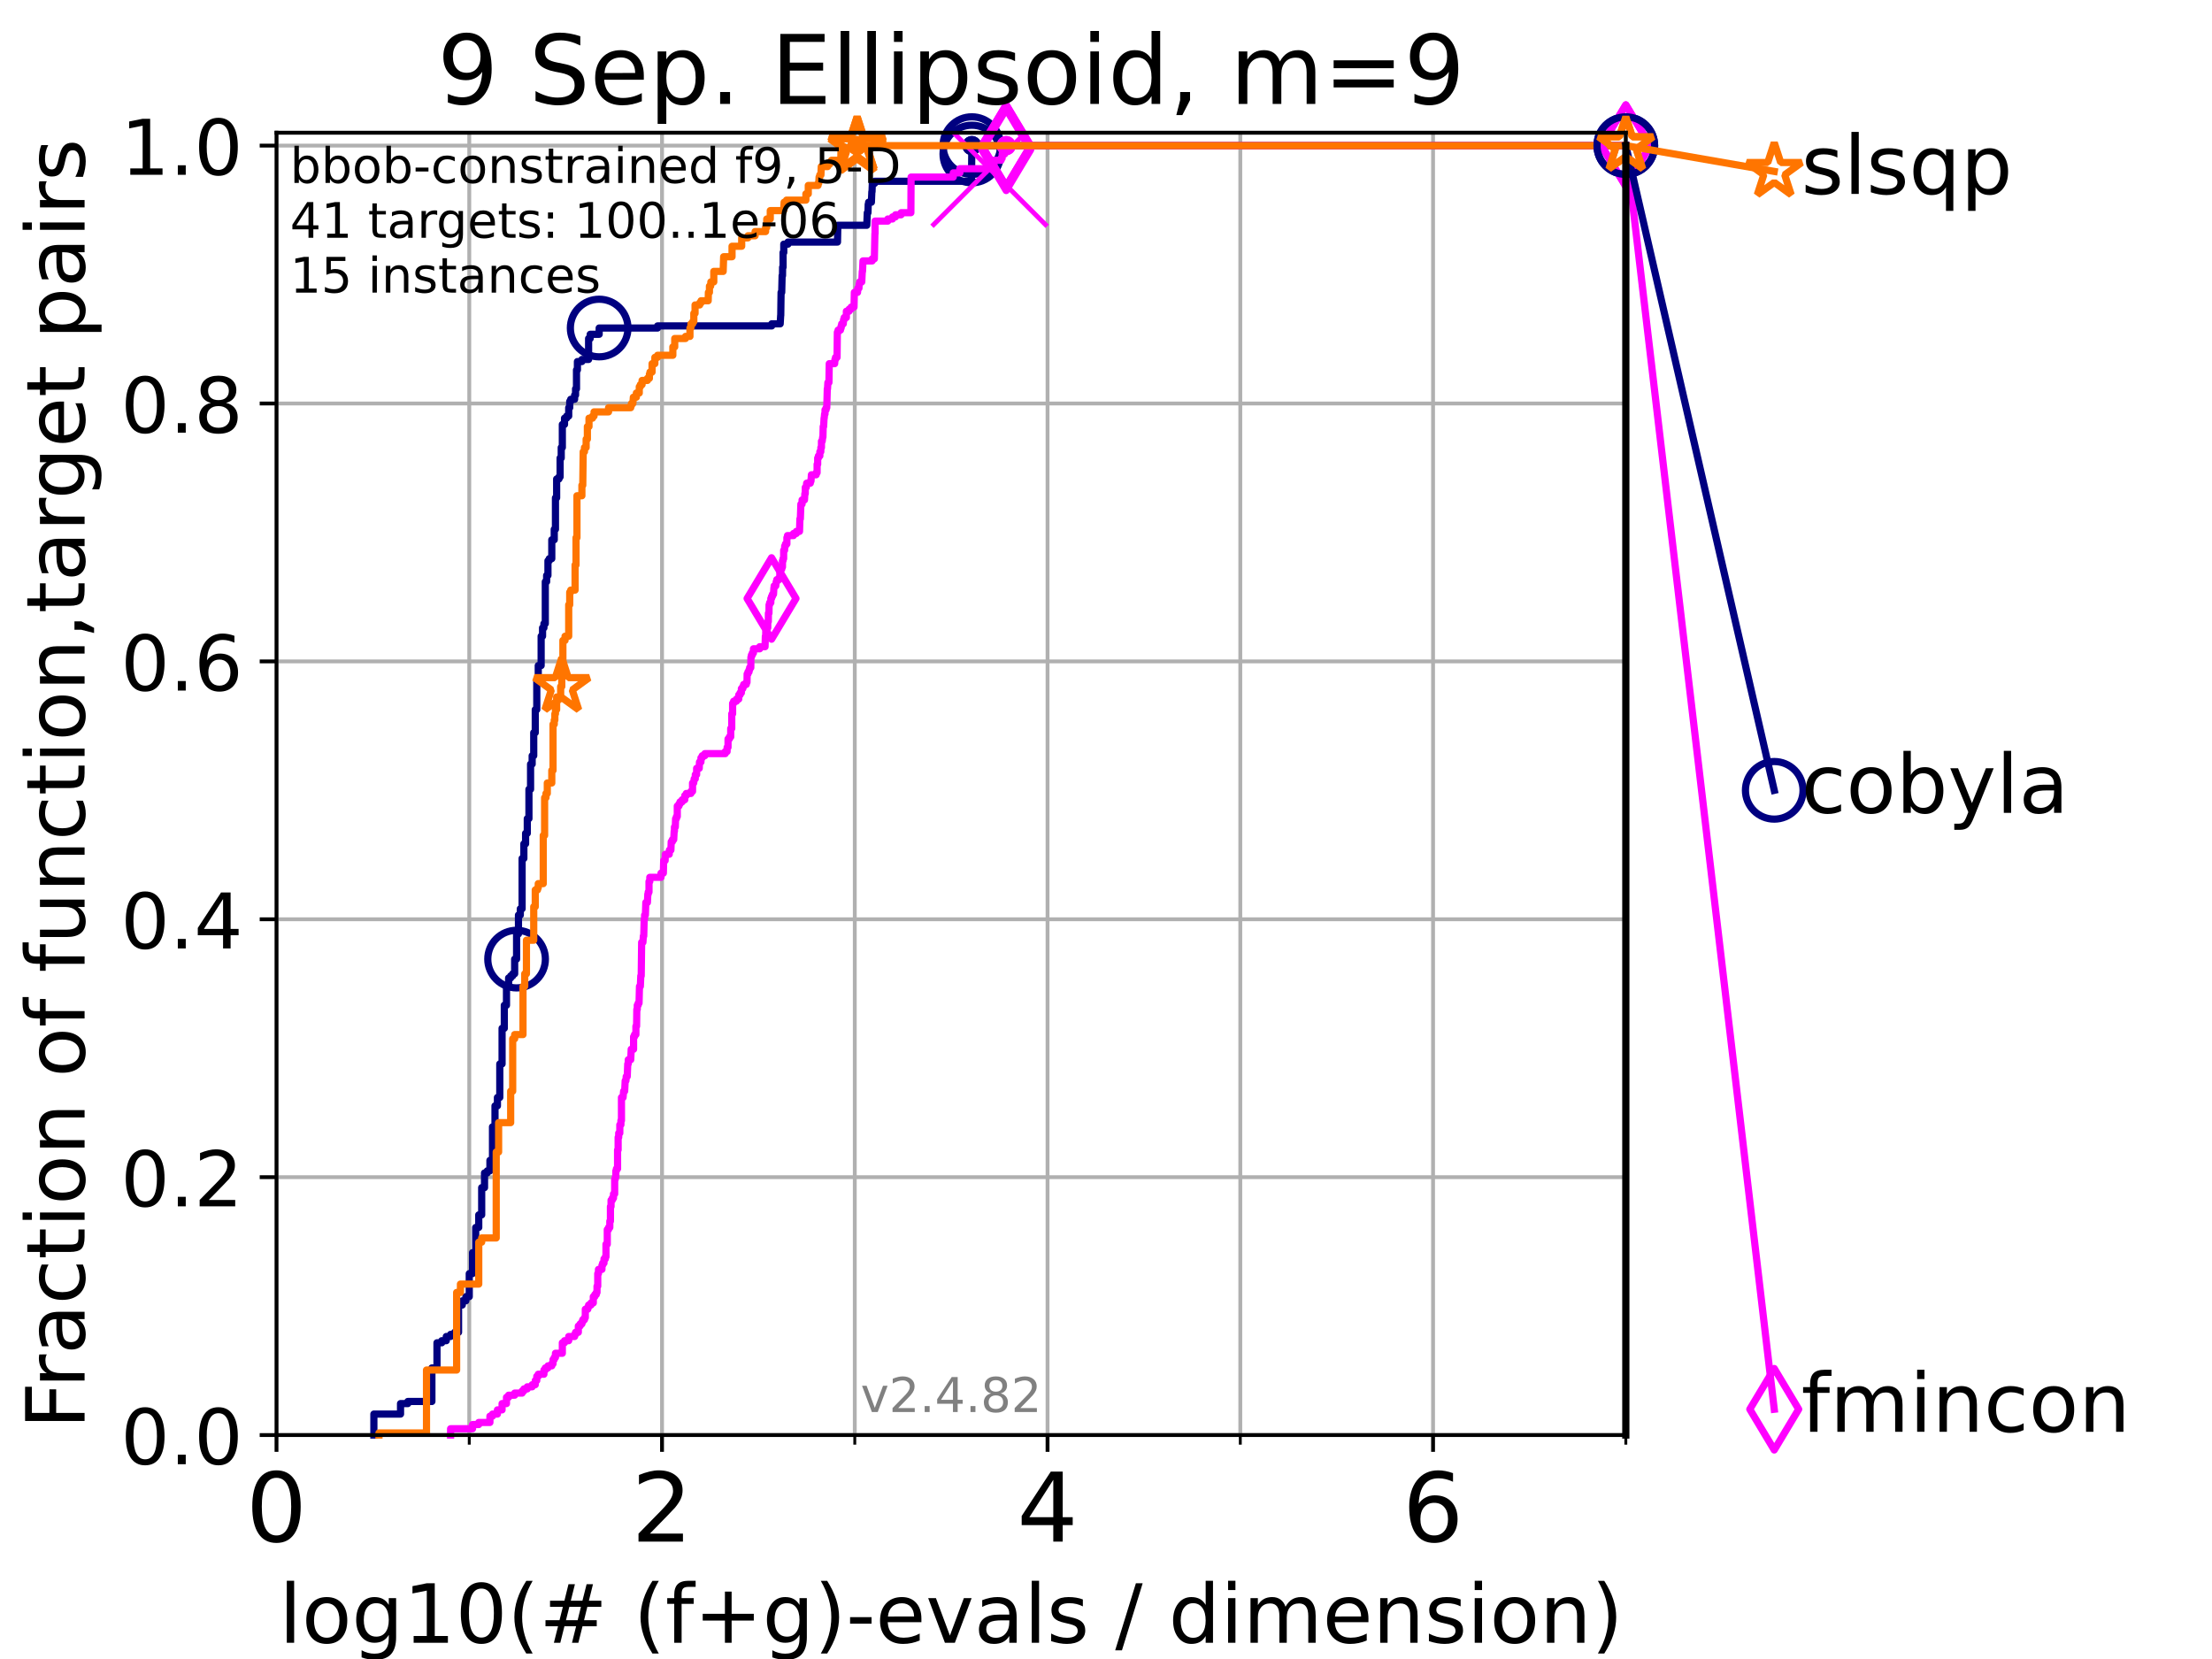 <?xml version="1.0" encoding="utf-8" standalone="no"?>
<!DOCTYPE svg PUBLIC "-//W3C//DTD SVG 1.1//EN"
  "http://www.w3.org/Graphics/SVG/1.1/DTD/svg11.dtd">
<!-- Created with matplotlib (https://matplotlib.org/) -->
<svg height="345.6pt" version="1.1" viewBox="0 0 460.8 345.6" width="460.8pt" xmlns="http://www.w3.org/2000/svg" xmlns:xlink="http://www.w3.org/1999/xlink">
 <defs>
  <style type="text/css">*{stroke-linecap:butt;stroke-linejoin:round;}</style>
 </defs>
 <g id="figure_1">
  <g id="patch_1">
   <path d="M 0 345.6 
L 460.8 345.6 
L 460.8 0 
L 0 0 
z
" style="fill:#ffffff;"/>
  </g>
  <g id="axes_1">
   <g id="patch_2">
    <path d="M 57.6 298.944 
L 338.688 298.944 
L 338.688 27.648 
L 57.6 27.648 
z
" style="fill:#ffffff;"/>
   </g>
   <g id="matplotlib.axis_1">
    <g id="xtick_1">
     <g id="line2d_1">
      <path clip-path="url(#p4e7f4f0ff0)" d="M 57.6 298.944 
L 57.6 27.648 
" style="fill:none;stroke:#b0b0b0;stroke-linecap:square;stroke-width:0.8;"/>
     </g>
     <g id="line2d_2">
      <defs>
       <path d="M 0 0 
L 0 3.5 
" id="m4af19aa76d" style="stroke:#000000;stroke-width:0.8;"/>
      </defs>
      <g>
       <use style="stroke:#000000;stroke-width:0.8;" x="57.6" xlink:href="#m4af19aa76d" y="298.944"/>
      </g>
     </g>
     <g id="text_1">
      <!-- 0 -->
      <g transform="translate(51.237 321.141)scale(0.2 -0.2)">
       <defs>
        <path d="M 31.781 66.406 
Q 24.172 66.406 20.328 58.906 
Q 16.5 51.422 16.5 36.375 
Q 16.5 21.391 20.328 13.891 
Q 24.172 6.391 31.781 6.391 
Q 39.453 6.391 43.281 13.891 
Q 47.125 21.391 47.125 36.375 
Q 47.125 51.422 43.281 58.906 
Q 39.453 66.406 31.781 66.406 
z
M 31.781 74.219 
Q 44.047 74.219 50.516 64.516 
Q 56.984 54.828 56.984 36.375 
Q 56.984 17.969 50.516 8.266 
Q 44.047 -1.422 31.781 -1.422 
Q 19.531 -1.422 13.062 8.266 
Q 6.594 17.969 6.594 36.375 
Q 6.594 54.828 13.062 64.516 
Q 19.531 74.219 31.781 74.219 
z
" id="DejaVuSans-48"/>
       </defs>
       <use xlink:href="#DejaVuSans-48"/>
      </g>
     </g>
    </g>
    <g id="xtick_2">
     <g id="line2d_3">
      <path clip-path="url(#p4e7f4f0ff0)" d="M 137.911 298.944 
L 137.911 27.648 
" style="fill:none;stroke:#b0b0b0;stroke-linecap:square;stroke-width:0.8;"/>
     </g>
     <g id="line2d_4">
      <g>
       <use style="stroke:#000000;stroke-width:0.8;" x="137.911" xlink:href="#m4af19aa76d" y="298.944"/>
      </g>
     </g>
     <g id="text_2">
      <!-- 2 -->
      <g transform="translate(131.548 321.141)scale(0.2 -0.2)">
       <defs>
        <path d="M 19.188 8.297 
L 53.609 8.297 
L 53.609 0 
L 7.328 0 
L 7.328 8.297 
Q 12.938 14.109 22.625 23.891 
Q 32.328 33.688 34.812 36.531 
Q 39.547 41.844 41.422 45.531 
Q 43.312 49.219 43.312 52.781 
Q 43.312 58.594 39.234 62.25 
Q 35.156 65.922 28.609 65.922 
Q 23.969 65.922 18.812 64.312 
Q 13.672 62.703 7.812 59.422 
L 7.812 69.391 
Q 13.766 71.781 18.938 73 
Q 24.125 74.219 28.422 74.219 
Q 39.75 74.219 46.484 68.547 
Q 53.219 62.891 53.219 53.422 
Q 53.219 48.922 51.531 44.891 
Q 49.859 40.875 45.406 35.406 
Q 44.188 33.984 37.641 27.219 
Q 31.109 20.453 19.188 8.297 
z
" id="DejaVuSans-50"/>
       </defs>
       <use xlink:href="#DejaVuSans-50"/>
      </g>
     </g>
    </g>
    <g id="xtick_3">
     <g id="line2d_5">
      <path clip-path="url(#p4e7f4f0ff0)" d="M 218.222 298.944 
L 218.222 27.648 
" style="fill:none;stroke:#b0b0b0;stroke-linecap:square;stroke-width:0.8;"/>
     </g>
     <g id="line2d_6">
      <g>
       <use style="stroke:#000000;stroke-width:0.8;" x="218.222" xlink:href="#m4af19aa76d" y="298.944"/>
      </g>
     </g>
     <g id="text_3">
      <!-- 4 -->
      <g transform="translate(211.859 321.141)scale(0.2 -0.2)">
       <defs>
        <path d="M 37.797 64.312 
L 12.891 25.391 
L 37.797 25.391 
z
M 35.203 72.906 
L 47.609 72.906 
L 47.609 25.391 
L 58.016 25.391 
L 58.016 17.188 
L 47.609 17.188 
L 47.609 0 
L 37.797 0 
L 37.797 17.188 
L 4.891 17.188 
L 4.891 26.703 
z
" id="DejaVuSans-52"/>
       </defs>
       <use xlink:href="#DejaVuSans-52"/>
      </g>
     </g>
    </g>
    <g id="xtick_4">
     <g id="line2d_7">
      <path clip-path="url(#p4e7f4f0ff0)" d="M 298.533 298.944 
L 298.533 27.648 
" style="fill:none;stroke:#b0b0b0;stroke-linecap:square;stroke-width:0.8;"/>
     </g>
     <g id="line2d_8">
      <g>
       <use style="stroke:#000000;stroke-width:0.8;" x="298.533" xlink:href="#m4af19aa76d" y="298.944"/>
      </g>
     </g>
     <g id="text_4">
      <!-- 6 -->
      <g transform="translate(292.17 321.141)scale(0.2 -0.2)">
       <defs>
        <path d="M 33.016 40.375 
Q 26.375 40.375 22.484 35.828 
Q 18.609 31.297 18.609 23.391 
Q 18.609 15.531 22.484 10.953 
Q 26.375 6.391 33.016 6.391 
Q 39.656 6.391 43.531 10.953 
Q 47.406 15.531 47.406 23.391 
Q 47.406 31.297 43.531 35.828 
Q 39.656 40.375 33.016 40.375 
z
M 52.594 71.297 
L 52.594 62.312 
Q 48.875 64.062 45.094 64.984 
Q 41.312 65.922 37.594 65.922 
Q 27.828 65.922 22.672 59.328 
Q 17.531 52.734 16.797 39.406 
Q 19.672 43.656 24.016 45.922 
Q 28.375 48.188 33.594 48.188 
Q 44.578 48.188 50.953 41.516 
Q 57.328 34.859 57.328 23.391 
Q 57.328 12.156 50.688 5.359 
Q 44.047 -1.422 33.016 -1.422 
Q 20.359 -1.422 13.672 8.266 
Q 6.984 17.969 6.984 36.375 
Q 6.984 53.656 15.188 63.938 
Q 23.391 74.219 37.203 74.219 
Q 40.922 74.219 44.703 73.484 
Q 48.484 72.75 52.594 71.297 
z
" id="DejaVuSans-54"/>
       </defs>
       <use xlink:href="#DejaVuSans-54"/>
      </g>
     </g>
    </g>
    <g id="xtick_5">
     <g id="line2d_9">
      <path clip-path="url(#p4e7f4f0ff0)" d="M 97.755 298.944 
L 97.755 27.648 
" style="fill:none;stroke:#b0b0b0;stroke-linecap:square;stroke-width:0.8;"/>
     </g>
     <g id="line2d_10">
      <defs>
       <path d="M 0 0 
L 0 2 
" id="ma07c4c234c" style="stroke:#000000;stroke-width:0.6;"/>
      </defs>
      <g>
       <use style="stroke:#000000;stroke-width:0.6;" x="97.755" xlink:href="#ma07c4c234c" y="298.944"/>
      </g>
     </g>
    </g>
    <g id="xtick_6">
     <g id="line2d_11">
      <path clip-path="url(#p4e7f4f0ff0)" d="M 178.066 298.944 
L 178.066 27.648 
" style="fill:none;stroke:#b0b0b0;stroke-linecap:square;stroke-width:0.8;"/>
     </g>
     <g id="line2d_12">
      <g>
       <use style="stroke:#000000;stroke-width:0.6;" x="178.066" xlink:href="#ma07c4c234c" y="298.944"/>
      </g>
     </g>
    </g>
    <g id="xtick_7">
     <g id="line2d_13">
      <path clip-path="url(#p4e7f4f0ff0)" d="M 258.377 298.944 
L 258.377 27.648 
" style="fill:none;stroke:#b0b0b0;stroke-linecap:square;stroke-width:0.8;"/>
     </g>
     <g id="line2d_14">
      <g>
       <use style="stroke:#000000;stroke-width:0.6;" x="258.377" xlink:href="#ma07c4c234c" y="298.944"/>
      </g>
     </g>
    </g>
    <g id="xtick_8">
     <g id="line2d_15">
      <path clip-path="url(#p4e7f4f0ff0)" d="M 338.688 298.944 
L 338.688 27.648 
" style="fill:none;stroke:#b0b0b0;stroke-linecap:square;stroke-width:0.8;"/>
     </g>
     <g id="line2d_16">
      <g>
       <use style="stroke:#000000;stroke-width:0.6;" x="338.688" xlink:href="#ma07c4c234c" y="298.944"/>
      </g>
     </g>
    </g>
    <g id="text_5">
     <!-- log10(# (f+g)-evals / dimension) -->
     <g transform="translate(58.145 342.218)scale(0.17 -0.17)">
      <defs>
       <path d="M 9.422 75.984 
L 18.406 75.984 
L 18.406 0 
L 9.422 0 
z
" id="DejaVuSans-108"/>
       <path d="M 30.609 48.391 
Q 23.391 48.391 19.188 42.75 
Q 14.984 37.109 14.984 27.297 
Q 14.984 17.484 19.156 11.844 
Q 23.344 6.203 30.609 6.203 
Q 37.797 6.203 41.984 11.859 
Q 46.188 17.531 46.188 27.297 
Q 46.188 37.016 41.984 42.703 
Q 37.797 48.391 30.609 48.391 
z
M 30.609 56 
Q 42.328 56 49.016 48.375 
Q 55.719 40.766 55.719 27.297 
Q 55.719 13.875 49.016 6.219 
Q 42.328 -1.422 30.609 -1.422 
Q 18.844 -1.422 12.172 6.219 
Q 5.516 13.875 5.516 27.297 
Q 5.516 40.766 12.172 48.375 
Q 18.844 56 30.609 56 
z
" id="DejaVuSans-111"/>
       <path d="M 45.406 27.984 
Q 45.406 37.75 41.375 43.109 
Q 37.359 48.484 30.078 48.484 
Q 22.859 48.484 18.828 43.109 
Q 14.797 37.75 14.797 27.984 
Q 14.797 18.266 18.828 12.891 
Q 22.859 7.516 30.078 7.516 
Q 37.359 7.516 41.375 12.891 
Q 45.406 18.266 45.406 27.984 
z
M 54.391 6.781 
Q 54.391 -7.172 48.188 -13.984 
Q 42 -20.797 29.203 -20.797 
Q 24.469 -20.797 20.266 -20.094 
Q 16.062 -19.391 12.109 -17.922 
L 12.109 -9.188 
Q 16.062 -11.328 19.922 -12.344 
Q 23.781 -13.375 27.781 -13.375 
Q 36.625 -13.375 41.016 -8.766 
Q 45.406 -4.156 45.406 5.172 
L 45.406 9.625 
Q 42.625 4.781 38.281 2.391 
Q 33.938 0 27.875 0 
Q 17.828 0 11.672 7.656 
Q 5.516 15.328 5.516 27.984 
Q 5.516 40.672 11.672 48.328 
Q 17.828 56 27.875 56 
Q 33.938 56 38.281 53.609 
Q 42.625 51.219 45.406 46.391 
L 45.406 54.688 
L 54.391 54.688 
z
" id="DejaVuSans-103"/>
       <path d="M 12.406 8.297 
L 28.516 8.297 
L 28.516 63.922 
L 10.984 60.406 
L 10.984 69.391 
L 28.422 72.906 
L 38.281 72.906 
L 38.281 8.297 
L 54.391 8.297 
L 54.391 0 
L 12.406 0 
z
" id="DejaVuSans-49"/>
       <path d="M 31 75.875 
Q 24.469 64.656 21.281 53.656 
Q 18.109 42.672 18.109 31.391 
Q 18.109 20.125 21.312 9.062 
Q 24.516 -2 31 -13.188 
L 23.188 -13.188 
Q 15.875 -1.703 12.234 9.375 
Q 8.594 20.453 8.594 31.391 
Q 8.594 42.281 12.203 53.312 
Q 15.828 64.359 23.188 75.875 
z
" id="DejaVuSans-40"/>
       <path d="M 51.125 44 
L 36.922 44 
L 32.812 27.688 
L 47.125 27.688 
z
M 43.797 71.781 
L 38.719 51.516 
L 52.984 51.516 
L 58.109 71.781 
L 65.922 71.781 
L 60.891 51.516 
L 76.125 51.516 
L 76.125 44 
L 58.984 44 
L 54.984 27.688 
L 70.516 27.688 
L 70.516 20.219 
L 53.078 20.219 
L 48 0 
L 40.188 0 
L 45.219 20.219 
L 30.906 20.219 
L 25.875 0 
L 18.016 0 
L 23.094 20.219 
L 7.719 20.219 
L 7.719 27.688 
L 24.906 27.688 
L 29 44 
L 13.281 44 
L 13.281 51.516 
L 30.906 51.516 
L 35.891 71.781 
z
" id="DejaVuSans-35"/>
       <path id="DejaVuSans-32"/>
       <path d="M 37.109 75.984 
L 37.109 68.5 
L 28.516 68.5 
Q 23.688 68.5 21.797 66.547 
Q 19.922 64.594 19.922 59.516 
L 19.922 54.688 
L 34.719 54.688 
L 34.719 47.703 
L 19.922 47.703 
L 19.922 0 
L 10.891 0 
L 10.891 47.703 
L 2.297 47.703 
L 2.297 54.688 
L 10.891 54.688 
L 10.891 58.5 
Q 10.891 67.625 15.141 71.797 
Q 19.391 75.984 28.609 75.984 
z
" id="DejaVuSans-102"/>
       <path d="M 46 62.703 
L 46 35.5 
L 73.188 35.5 
L 73.188 27.203 
L 46 27.203 
L 46 0 
L 37.797 0 
L 37.797 27.203 
L 10.594 27.203 
L 10.594 35.5 
L 37.797 35.5 
L 37.797 62.703 
z
" id="DejaVuSans-43"/>
       <path d="M 8.016 75.875 
L 15.828 75.875 
Q 23.141 64.359 26.781 53.312 
Q 30.422 42.281 30.422 31.391 
Q 30.422 20.453 26.781 9.375 
Q 23.141 -1.703 15.828 -13.188 
L 8.016 -13.188 
Q 14.5 -2 17.703 9.062 
Q 20.906 20.125 20.906 31.391 
Q 20.906 42.672 17.703 53.656 
Q 14.5 64.656 8.016 75.875 
z
" id="DejaVuSans-41"/>
       <path d="M 4.891 31.391 
L 31.203 31.391 
L 31.203 23.391 
L 4.891 23.391 
z
" id="DejaVuSans-45"/>
       <path d="M 56.203 29.594 
L 56.203 25.203 
L 14.891 25.203 
Q 15.484 15.922 20.484 11.062 
Q 25.484 6.203 34.422 6.203 
Q 39.594 6.203 44.453 7.469 
Q 49.312 8.734 54.109 11.281 
L 54.109 2.781 
Q 49.266 0.734 44.188 -0.344 
Q 39.109 -1.422 33.891 -1.422 
Q 20.797 -1.422 13.156 6.188 
Q 5.516 13.812 5.516 26.812 
Q 5.516 40.234 12.766 48.109 
Q 20.016 56 32.328 56 
Q 43.359 56 49.781 48.891 
Q 56.203 41.797 56.203 29.594 
z
M 47.219 32.234 
Q 47.125 39.594 43.094 43.984 
Q 39.062 48.391 32.422 48.391 
Q 24.906 48.391 20.391 44.141 
Q 15.875 39.891 15.188 32.172 
z
" id="DejaVuSans-101"/>
       <path d="M 2.984 54.688 
L 12.5 54.688 
L 29.594 8.797 
L 46.688 54.688 
L 56.203 54.688 
L 35.688 0 
L 23.484 0 
z
" id="DejaVuSans-118"/>
       <path d="M 34.281 27.484 
Q 23.391 27.484 19.188 25 
Q 14.984 22.516 14.984 16.5 
Q 14.984 11.719 18.141 8.906 
Q 21.297 6.109 26.703 6.109 
Q 34.188 6.109 38.703 11.406 
Q 43.219 16.703 43.219 25.484 
L 43.219 27.484 
z
M 52.203 31.203 
L 52.203 0 
L 43.219 0 
L 43.219 8.297 
Q 40.141 3.328 35.547 0.953 
Q 30.953 -1.422 24.312 -1.422 
Q 15.922 -1.422 10.953 3.297 
Q 6 8.016 6 15.922 
Q 6 25.141 12.172 29.828 
Q 18.359 34.516 30.609 34.516 
L 43.219 34.516 
L 43.219 35.406 
Q 43.219 41.609 39.141 45 
Q 35.062 48.391 27.688 48.391 
Q 23 48.391 18.547 47.266 
Q 14.109 46.141 10.016 43.891 
L 10.016 52.203 
Q 14.938 54.109 19.578 55.047 
Q 24.219 56 28.609 56 
Q 40.484 56 46.344 49.844 
Q 52.203 43.703 52.203 31.203 
z
" id="DejaVuSans-97"/>
       <path d="M 44.281 53.078 
L 44.281 44.578 
Q 40.484 46.531 36.375 47.5 
Q 32.281 48.484 27.875 48.484 
Q 21.188 48.484 17.844 46.438 
Q 14.5 44.391 14.5 40.281 
Q 14.5 37.156 16.891 35.375 
Q 19.281 33.594 26.516 31.984 
L 29.594 31.297 
Q 39.156 29.25 43.188 25.516 
Q 47.219 21.781 47.219 15.094 
Q 47.219 7.469 41.188 3.016 
Q 35.156 -1.422 24.609 -1.422 
Q 20.219 -1.422 15.453 -0.562 
Q 10.688 0.297 5.422 2 
L 5.422 11.281 
Q 10.406 8.688 15.234 7.391 
Q 20.062 6.109 24.812 6.109 
Q 31.156 6.109 34.562 8.281 
Q 37.984 10.453 37.984 14.406 
Q 37.984 18.062 35.516 20.016 
Q 33.062 21.969 24.703 23.781 
L 21.578 24.516 
Q 13.234 26.266 9.516 29.906 
Q 5.812 33.547 5.812 39.891 
Q 5.812 47.609 11.281 51.797 
Q 16.75 56 26.812 56 
Q 31.781 56 36.172 55.266 
Q 40.578 54.547 44.281 53.078 
z
" id="DejaVuSans-115"/>
       <path d="M 25.391 72.906 
L 33.688 72.906 
L 8.297 -9.281 
L 0 -9.281 
z
" id="DejaVuSans-47"/>
       <path d="M 45.406 46.391 
L 45.406 75.984 
L 54.391 75.984 
L 54.391 0 
L 45.406 0 
L 45.406 8.203 
Q 42.578 3.328 38.25 0.953 
Q 33.938 -1.422 27.875 -1.422 
Q 17.969 -1.422 11.734 6.484 
Q 5.516 14.406 5.516 27.297 
Q 5.516 40.188 11.734 48.094 
Q 17.969 56 27.875 56 
Q 33.938 56 38.25 53.625 
Q 42.578 51.266 45.406 46.391 
z
M 14.797 27.297 
Q 14.797 17.391 18.875 11.75 
Q 22.953 6.109 30.078 6.109 
Q 37.203 6.109 41.297 11.75 
Q 45.406 17.391 45.406 27.297 
Q 45.406 37.203 41.297 42.844 
Q 37.203 48.484 30.078 48.484 
Q 22.953 48.484 18.875 42.844 
Q 14.797 37.203 14.797 27.297 
z
" id="DejaVuSans-100"/>
       <path d="M 9.422 54.688 
L 18.406 54.688 
L 18.406 0 
L 9.422 0 
z
M 9.422 75.984 
L 18.406 75.984 
L 18.406 64.594 
L 9.422 64.594 
z
" id="DejaVuSans-105"/>
       <path d="M 52 44.188 
Q 55.375 50.25 60.062 53.125 
Q 64.75 56 71.094 56 
Q 79.641 56 84.281 50.016 
Q 88.922 44.047 88.922 33.016 
L 88.922 0 
L 79.891 0 
L 79.891 32.719 
Q 79.891 40.578 77.094 44.375 
Q 74.312 48.188 68.609 48.188 
Q 61.625 48.188 57.562 43.547 
Q 53.516 38.922 53.516 30.906 
L 53.516 0 
L 44.484 0 
L 44.484 32.719 
Q 44.484 40.625 41.703 44.406 
Q 38.922 48.188 33.109 48.188 
Q 26.219 48.188 22.156 43.531 
Q 18.109 38.875 18.109 30.906 
L 18.109 0 
L 9.078 0 
L 9.078 54.688 
L 18.109 54.688 
L 18.109 46.188 
Q 21.188 51.219 25.484 53.609 
Q 29.781 56 35.688 56 
Q 41.656 56 45.828 52.969 
Q 50 49.953 52 44.188 
z
" id="DejaVuSans-109"/>
       <path d="M 54.891 33.016 
L 54.891 0 
L 45.906 0 
L 45.906 32.719 
Q 45.906 40.484 42.875 44.328 
Q 39.844 48.188 33.797 48.188 
Q 26.516 48.188 22.312 43.547 
Q 18.109 38.922 18.109 30.906 
L 18.109 0 
L 9.078 0 
L 9.078 54.688 
L 18.109 54.688 
L 18.109 46.188 
Q 21.344 51.125 25.703 53.562 
Q 30.078 56 35.797 56 
Q 45.219 56 50.047 50.172 
Q 54.891 44.344 54.891 33.016 
z
" id="DejaVuSans-110"/>
      </defs>
      <use xlink:href="#DejaVuSans-108"/>
      <use x="27.783" xlink:href="#DejaVuSans-111"/>
      <use x="88.965" xlink:href="#DejaVuSans-103"/>
      <use x="152.441" xlink:href="#DejaVuSans-49"/>
      <use x="216.064" xlink:href="#DejaVuSans-48"/>
      <use x="279.688" xlink:href="#DejaVuSans-40"/>
      <use x="318.701" xlink:href="#DejaVuSans-35"/>
      <use x="402.49" xlink:href="#DejaVuSans-32"/>
      <use x="434.277" xlink:href="#DejaVuSans-40"/>
      <use x="473.291" xlink:href="#DejaVuSans-102"/>
      <use x="508.496" xlink:href="#DejaVuSans-43"/>
      <use x="592.285" xlink:href="#DejaVuSans-103"/>
      <use x="655.762" xlink:href="#DejaVuSans-41"/>
      <use x="694.775" xlink:href="#DejaVuSans-45"/>
      <use x="730.859" xlink:href="#DejaVuSans-101"/>
      <use x="792.383" xlink:href="#DejaVuSans-118"/>
      <use x="851.562" xlink:href="#DejaVuSans-97"/>
      <use x="912.842" xlink:href="#DejaVuSans-108"/>
      <use x="940.625" xlink:href="#DejaVuSans-115"/>
      <use x="992.725" xlink:href="#DejaVuSans-32"/>
      <use x="1024.512" xlink:href="#DejaVuSans-47"/>
      <use x="1058.203" xlink:href="#DejaVuSans-32"/>
      <use x="1089.99" xlink:href="#DejaVuSans-100"/>
      <use x="1153.467" xlink:href="#DejaVuSans-105"/>
      <use x="1181.25" xlink:href="#DejaVuSans-109"/>
      <use x="1278.662" xlink:href="#DejaVuSans-101"/>
      <use x="1340.186" xlink:href="#DejaVuSans-110"/>
      <use x="1403.564" xlink:href="#DejaVuSans-115"/>
      <use x="1455.664" xlink:href="#DejaVuSans-105"/>
      <use x="1483.447" xlink:href="#DejaVuSans-111"/>
      <use x="1544.629" xlink:href="#DejaVuSans-110"/>
      <use x="1608.008" xlink:href="#DejaVuSans-41"/>
     </g>
    </g>
   </g>
   <g id="matplotlib.axis_2">
    <g id="ytick_1">
     <g id="line2d_17">
      <path clip-path="url(#p4e7f4f0ff0)" d="M 57.6 298.944 
L 338.688 298.944 
" style="fill:none;stroke:#b0b0b0;stroke-linecap:square;stroke-width:0.8;"/>
     </g>
     <g id="line2d_18">
      <defs>
       <path d="M 0 0 
L -3.5 0 
" id="m3088994a88" style="stroke:#000000;stroke-width:0.8;"/>
      </defs>
      <g>
       <use style="stroke:#000000;stroke-width:0.8;" x="57.6" xlink:href="#m3088994a88" y="298.944"/>
      </g>
     </g>
     <g id="text_6">
      <!-- 0.0 -->
      <g transform="translate(25.155 305.023)scale(0.16 -0.16)">
       <defs>
        <path d="M 10.688 12.406 
L 21 12.406 
L 21 0 
L 10.688 0 
z
" id="DejaVuSans-46"/>
       </defs>
       <use xlink:href="#DejaVuSans-48"/>
       <use x="63.623" xlink:href="#DejaVuSans-46"/>
       <use x="95.41" xlink:href="#DejaVuSans-48"/>
      </g>
     </g>
    </g>
    <g id="ytick_2">
     <g id="line2d_19">
      <path clip-path="url(#p4e7f4f0ff0)" d="M 57.6 245.222 
L 338.688 245.222 
" style="fill:none;stroke:#b0b0b0;stroke-linecap:square;stroke-width:0.8;"/>
     </g>
     <g id="line2d_20">
      <g>
       <use style="stroke:#000000;stroke-width:0.8;" x="57.6" xlink:href="#m3088994a88" y="245.222"/>
      </g>
     </g>
     <g id="text_7">
      <!-- 0.2 -->
      <g transform="translate(25.155 251.301)scale(0.16 -0.16)">
       <use xlink:href="#DejaVuSans-48"/>
       <use x="63.623" xlink:href="#DejaVuSans-46"/>
       <use x="95.41" xlink:href="#DejaVuSans-50"/>
      </g>
     </g>
    </g>
    <g id="ytick_3">
     <g id="line2d_21">
      <path clip-path="url(#p4e7f4f0ff0)" d="M 57.6 191.5 
L 338.688 191.5 
" style="fill:none;stroke:#b0b0b0;stroke-linecap:square;stroke-width:0.8;"/>
     </g>
     <g id="line2d_22">
      <g>
       <use style="stroke:#000000;stroke-width:0.8;" x="57.6" xlink:href="#m3088994a88" y="191.5"/>
      </g>
     </g>
     <g id="text_8">
      <!-- 0.4 -->
      <g transform="translate(25.155 197.579)scale(0.16 -0.16)">
       <use xlink:href="#DejaVuSans-48"/>
       <use x="63.623" xlink:href="#DejaVuSans-46"/>
       <use x="95.41" xlink:href="#DejaVuSans-52"/>
      </g>
     </g>
    </g>
    <g id="ytick_4">
     <g id="line2d_23">
      <path clip-path="url(#p4e7f4f0ff0)" d="M 57.6 137.778 
L 338.688 137.778 
" style="fill:none;stroke:#b0b0b0;stroke-linecap:square;stroke-width:0.8;"/>
     </g>
     <g id="line2d_24">
      <g>
       <use style="stroke:#000000;stroke-width:0.8;" x="57.6" xlink:href="#m3088994a88" y="137.778"/>
      </g>
     </g>
     <g id="text_9">
      <!-- 0.6 -->
      <g transform="translate(25.155 143.857)scale(0.16 -0.16)">
       <use xlink:href="#DejaVuSans-48"/>
       <use x="63.623" xlink:href="#DejaVuSans-46"/>
       <use x="95.41" xlink:href="#DejaVuSans-54"/>
      </g>
     </g>
    </g>
    <g id="ytick_5">
     <g id="line2d_25">
      <path clip-path="url(#p4e7f4f0ff0)" d="M 57.6 84.056 
L 338.688 84.056 
" style="fill:none;stroke:#b0b0b0;stroke-linecap:square;stroke-width:0.8;"/>
     </g>
     <g id="line2d_26">
      <g>
       <use style="stroke:#000000;stroke-width:0.8;" x="57.6" xlink:href="#m3088994a88" y="84.056"/>
      </g>
     </g>
     <g id="text_10">
      <!-- 0.8 -->
      <g transform="translate(25.155 90.135)scale(0.16 -0.16)">
       <defs>
        <path d="M 31.781 34.625 
Q 24.75 34.625 20.719 30.859 
Q 16.703 27.094 16.703 20.516 
Q 16.703 13.922 20.719 10.156 
Q 24.75 6.391 31.781 6.391 
Q 38.812 6.391 42.859 10.172 
Q 46.922 13.969 46.922 20.516 
Q 46.922 27.094 42.891 30.859 
Q 38.875 34.625 31.781 34.625 
z
M 21.922 38.812 
Q 15.578 40.375 12.031 44.719 
Q 8.5 49.078 8.5 55.328 
Q 8.5 64.062 14.719 69.141 
Q 20.953 74.219 31.781 74.219 
Q 42.672 74.219 48.875 69.141 
Q 55.078 64.062 55.078 55.328 
Q 55.078 49.078 51.531 44.719 
Q 48 40.375 41.703 38.812 
Q 48.828 37.156 52.797 32.312 
Q 56.781 27.484 56.781 20.516 
Q 56.781 9.906 50.312 4.234 
Q 43.844 -1.422 31.781 -1.422 
Q 19.734 -1.422 13.25 4.234 
Q 6.781 9.906 6.781 20.516 
Q 6.781 27.484 10.781 32.312 
Q 14.797 37.156 21.922 38.812 
z
M 18.312 54.391 
Q 18.312 48.734 21.844 45.562 
Q 25.391 42.391 31.781 42.391 
Q 38.141 42.391 41.719 45.562 
Q 45.312 48.734 45.312 54.391 
Q 45.312 60.062 41.719 63.234 
Q 38.141 66.406 31.781 66.406 
Q 25.391 66.406 21.844 63.234 
Q 18.312 60.062 18.312 54.391 
z
" id="DejaVuSans-56"/>
       </defs>
       <use xlink:href="#DejaVuSans-48"/>
       <use x="63.623" xlink:href="#DejaVuSans-46"/>
       <use x="95.41" xlink:href="#DejaVuSans-56"/>
      </g>
     </g>
    </g>
    <g id="ytick_6">
     <g id="line2d_27">
      <path clip-path="url(#p4e7f4f0ff0)" d="M 57.6 30.334 
L 338.688 30.334 
" style="fill:none;stroke:#b0b0b0;stroke-linecap:square;stroke-width:0.8;"/>
     </g>
     <g id="line2d_28">
      <g>
       <use style="stroke:#000000;stroke-width:0.8;" x="57.6" xlink:href="#m3088994a88" y="30.334"/>
      </g>
     </g>
     <g id="text_11">
      <!-- 1.0 -->
      <g transform="translate(25.155 36.413)scale(0.16 -0.16)">
       <use xlink:href="#DejaVuSans-49"/>
       <use x="63.623" xlink:href="#DejaVuSans-46"/>
       <use x="95.41" xlink:href="#DejaVuSans-48"/>
      </g>
     </g>
    </g>
    <g id="text_12">
     <!-- Fraction of function,target pairs -->
     <g transform="translate(17.62 297.681)rotate(-90)scale(0.17 -0.17)">
      <defs>
       <path d="M 9.812 72.906 
L 51.703 72.906 
L 51.703 64.594 
L 19.672 64.594 
L 19.672 43.109 
L 48.578 43.109 
L 48.578 34.812 
L 19.672 34.812 
L 19.672 0 
L 9.812 0 
z
" id="DejaVuSans-70"/>
       <path d="M 41.109 46.297 
Q 39.594 47.172 37.812 47.578 
Q 36.031 48 33.891 48 
Q 26.266 48 22.188 43.047 
Q 18.109 38.094 18.109 28.812 
L 18.109 0 
L 9.078 0 
L 9.078 54.688 
L 18.109 54.688 
L 18.109 46.188 
Q 20.953 51.172 25.484 53.578 
Q 30.031 56 36.531 56 
Q 37.453 56 38.578 55.875 
Q 39.703 55.766 41.062 55.516 
z
" id="DejaVuSans-114"/>
       <path d="M 48.781 52.594 
L 48.781 44.188 
Q 44.969 46.297 41.141 47.344 
Q 37.312 48.391 33.406 48.391 
Q 24.656 48.391 19.812 42.844 
Q 14.984 37.312 14.984 27.297 
Q 14.984 17.281 19.812 11.734 
Q 24.656 6.203 33.406 6.203 
Q 37.312 6.203 41.141 7.25 
Q 44.969 8.297 48.781 10.406 
L 48.781 2.094 
Q 45.016 0.344 40.984 -0.531 
Q 36.969 -1.422 32.422 -1.422 
Q 20.062 -1.422 12.781 6.344 
Q 5.516 14.109 5.516 27.297 
Q 5.516 40.672 12.859 48.328 
Q 20.219 56 33.016 56 
Q 37.156 56 41.109 55.141 
Q 45.062 54.297 48.781 52.594 
z
" id="DejaVuSans-99"/>
       <path d="M 18.312 70.219 
L 18.312 54.688 
L 36.812 54.688 
L 36.812 47.703 
L 18.312 47.703 
L 18.312 18.016 
Q 18.312 11.328 20.141 9.422 
Q 21.969 7.516 27.594 7.516 
L 36.812 7.516 
L 36.812 0 
L 27.594 0 
Q 17.188 0 13.234 3.875 
Q 9.281 7.766 9.281 18.016 
L 9.281 47.703 
L 2.688 47.703 
L 2.688 54.688 
L 9.281 54.688 
L 9.281 70.219 
z
" id="DejaVuSans-116"/>
       <path d="M 8.5 21.578 
L 8.5 54.688 
L 17.484 54.688 
L 17.484 21.922 
Q 17.484 14.156 20.5 10.266 
Q 23.531 6.391 29.594 6.391 
Q 36.859 6.391 41.078 11.031 
Q 45.312 15.672 45.312 23.688 
L 45.312 54.688 
L 54.297 54.688 
L 54.297 0 
L 45.312 0 
L 45.312 8.406 
Q 42.047 3.422 37.719 1 
Q 33.406 -1.422 27.688 -1.422 
Q 18.266 -1.422 13.375 4.438 
Q 8.5 10.297 8.5 21.578 
z
M 31.109 56 
z
" id="DejaVuSans-117"/>
       <path d="M 11.719 12.406 
L 22.016 12.406 
L 22.016 4 
L 14.016 -11.625 
L 7.719 -11.625 
L 11.719 4 
z
" id="DejaVuSans-44"/>
       <path d="M 18.109 8.203 
L 18.109 -20.797 
L 9.078 -20.797 
L 9.078 54.688 
L 18.109 54.688 
L 18.109 46.391 
Q 20.953 51.266 25.266 53.625 
Q 29.594 56 35.594 56 
Q 45.562 56 51.781 48.094 
Q 58.016 40.188 58.016 27.297 
Q 58.016 14.406 51.781 6.484 
Q 45.562 -1.422 35.594 -1.422 
Q 29.594 -1.422 25.266 0.953 
Q 20.953 3.328 18.109 8.203 
z
M 48.688 27.297 
Q 48.688 37.203 44.609 42.844 
Q 40.531 48.484 33.406 48.484 
Q 26.266 48.484 22.188 42.844 
Q 18.109 37.203 18.109 27.297 
Q 18.109 17.391 22.188 11.75 
Q 26.266 6.109 33.406 6.109 
Q 40.531 6.109 44.609 11.75 
Q 48.688 17.391 48.688 27.297 
z
" id="DejaVuSans-112"/>
      </defs>
      <use xlink:href="#DejaVuSans-70"/>
      <use x="50.27" xlink:href="#DejaVuSans-114"/>
      <use x="91.383" xlink:href="#DejaVuSans-97"/>
      <use x="152.662" xlink:href="#DejaVuSans-99"/>
      <use x="207.643" xlink:href="#DejaVuSans-116"/>
      <use x="246.852" xlink:href="#DejaVuSans-105"/>
      <use x="274.635" xlink:href="#DejaVuSans-111"/>
      <use x="335.816" xlink:href="#DejaVuSans-110"/>
      <use x="399.195" xlink:href="#DejaVuSans-32"/>
      <use x="430.982" xlink:href="#DejaVuSans-111"/>
      <use x="492.164" xlink:href="#DejaVuSans-102"/>
      <use x="527.369" xlink:href="#DejaVuSans-32"/>
      <use x="559.156" xlink:href="#DejaVuSans-102"/>
      <use x="594.361" xlink:href="#DejaVuSans-117"/>
      <use x="657.74" xlink:href="#DejaVuSans-110"/>
      <use x="721.119" xlink:href="#DejaVuSans-99"/>
      <use x="776.1" xlink:href="#DejaVuSans-116"/>
      <use x="815.309" xlink:href="#DejaVuSans-105"/>
      <use x="843.092" xlink:href="#DejaVuSans-111"/>
      <use x="904.273" xlink:href="#DejaVuSans-110"/>
      <use x="967.652" xlink:href="#DejaVuSans-44"/>
      <use x="999.439" xlink:href="#DejaVuSans-116"/>
      <use x="1038.648" xlink:href="#DejaVuSans-97"/>
      <use x="1099.928" xlink:href="#DejaVuSans-114"/>
      <use x="1139.291" xlink:href="#DejaVuSans-103"/>
      <use x="1202.768" xlink:href="#DejaVuSans-101"/>
      <use x="1264.291" xlink:href="#DejaVuSans-116"/>
      <use x="1303.5" xlink:href="#DejaVuSans-32"/>
      <use x="1335.287" xlink:href="#DejaVuSans-112"/>
      <use x="1398.764" xlink:href="#DejaVuSans-97"/>
      <use x="1460.043" xlink:href="#DejaVuSans-105"/>
      <use x="1487.826" xlink:href="#DejaVuSans-114"/>
      <use x="1528.939" xlink:href="#DejaVuSans-115"/>
     </g>
    </g>
   </g>
   <g id="line2d_29">
    <defs>
     <path d="M 0 1.5 
C 0.398 1.5 0.779 1.342 1.061 1.061 
C 1.342 0.779 1.5 0.398 1.5 0 
C 1.5 -0.398 1.342 -0.779 1.061 -1.061 
C 0.779 -1.342 0.398 -1.5 0 -1.5 
C -0.398 -1.5 -0.779 -1.342 -1.061 -1.061 
C -1.342 -0.779 -1.5 -0.398 -1.5 0 
C -1.5 0.398 -1.342 0.779 -1.061 1.061 
C -0.779 1.342 -0.398 1.5 0 1.5 
z
" id="mc89e179f85" style="stroke:#000080;"/>
    </defs>
    <g>
     <use style="fill:#000080;stroke:#000080;" x="202.453" xlink:href="#mc89e179f85" y="30.334"/>
     <use style="fill:#000080;stroke:#000080;" x="202.453" xlink:href="#mc89e179f85" y="30.334"/>
    </g>
   </g>
   <g id="line2d_30">
    <path d="M 77.885 298.944 
L 77.885 294.576 
L 83.438 294.576 
L 83.438 292.393 
L 84.956 292.393 
L 84.956 291.956 
L 89.973 291.956 
L 89.973 284.968 
L 91.03 284.968 
L 91.03 279.726 
L 92.027 279.726 
L 92.027 279.29 
L 92.969 279.29 
L 92.969 278.416 
L 93.864 278.416 
L 93.864 277.979 
L 94.715 277.979 
L 94.715 277.543 
L 95.526 277.543 
L 95.526 271.865 
L 96.301 271.865 
L 96.301 270.991 
L 97.044 270.991 
L 97.044 270.118 
L 97.755 270.118 
L 97.755 265.313 
L 98.439 265.313 
L 98.439 260.946 
L 99.098 260.946 
L 99.098 255.704 
L 99.732 255.704 
L 99.732 253.084 
L 100.344 253.084 
L 100.344 247.406 
L 100.935 247.406 
L 100.935 244.348 
L 101.507 244.348 
L 101.507 243.912 
L 102.06 243.912 
L 102.06 241.728 
L 102.597 241.728 
L 102.597 234.74 
L 103.118 234.74 
L 103.118 230.372 
L 103.623 230.372 
L 103.623 228.625 
L 104.115 228.625 
L 104.115 221.637 
L 104.592 221.637 
L 104.592 214.212 
L 105.057 214.212 
L 105.057 209.407 
L 105.51 209.407 
L 105.51 205.476 
L 105.952 205.476 
L 105.952 203.729 
L 106.383 203.729 
L 106.383 203.293 
L 106.803 203.293 
L 106.803 202.856 
L 107.213 202.856 
L 107.213 199.799 
L 107.614 199.799 
L 107.614 194.557 
L 108.006 194.557 
L 108.006 190.627 
L 108.389 190.627 
L 108.389 189.316 
L 108.764 189.316 
L 108.764 178.834 
L 109.132 178.834 
L 109.132 175.777 
L 109.491 175.777 
L 109.491 173.593 
L 109.843 173.593 
L 109.843 170.535 
L 110.189 170.535 
L 110.189 164.421 
L 110.527 164.421 
L 110.527 159.179 
L 110.86 159.179 
L 110.86 157.432 
L 111.186 157.432 
L 111.186 152.628 
L 111.506 152.628 
L 111.506 147.824 
L 111.82 147.824 
L 111.82 141.709 
L 112.128 141.709 
L 112.128 138.652 
L 112.73 138.652 
L 112.73 132.537 
L 113.023 132.537 
L 113.023 130.79 
L 113.311 130.79 
L 113.311 129.916 
L 113.595 129.916 
L 113.595 121.181 
L 113.874 121.181 
L 113.874 119.871 
L 114.148 119.871 
L 114.148 116.813 
L 114.419 116.813 
L 114.419 116.377 
L 114.947 116.377 
L 114.947 112.446 
L 115.46 112.446 
L 115.46 110.262 
L 115.711 110.262 
L 115.711 103.71 
L 115.959 103.71 
L 115.959 99.78 
L 116.443 99.78 
L 116.443 99.343 
L 116.68 99.343 
L 116.68 95.412 
L 116.914 95.412 
L 116.914 93.228 
L 117.145 93.228 
L 117.145 88.424 
L 117.598 88.424 
L 117.598 87.113 
L 118.04 87.113 
L 118.04 86.677 
L 118.471 86.677 
L 118.471 84.93 
L 118.682 84.93 
L 118.682 83.619 
L 118.891 83.619 
L 118.891 83.183 
L 119.702 83.183 
L 119.702 82.309 
L 119.899 82.309 
L 119.899 80.999 
L 120.094 80.999 
L 120.094 77.068 
L 120.287 77.068 
L 120.287 75.321 
L 121.219 75.321 
L 121.219 74.884 
L 122.615 74.884 
L 122.615 70.516 
L 122.948 70.516 
L 122.948 69.643 
L 124.818 69.643 
L 124.818 68.333 
L 136.98 68.333 
L 136.98 67.896 
L 160.765 67.896 
L 160.765 67.459 
L 162.526 67.459 
L 162.628 65.712 
L 162.645 65.712 
L 162.712 60.908 
L 162.846 60.908 
L 162.929 57.413 
L 163.012 57.413 
L 163.029 55.666 
L 163.128 55.666 
L 163.128 52.609 
L 163.275 52.609 
L 163.275 50.862 
L 164.149 50.862 
L 164.149 50.425 
L 174.465 50.425 
L 174.533 46.931 
L 180.564 46.931 
L 180.673 44.311 
L 180.816 44.311 
L 180.864 42.563 
L 180.947 42.563 
L 180.947 42.127 
L 181.528 42.127 
L 181.62 39.943 
L 181.659 39.943 
L 181.722 38.196 
L 182.207 38.196 
L 182.207 37.759 
L 202.379 37.759 
L 202.453 30.334 
L 338.688 30.334 
L 338.688 30.334 
" style="fill:none;stroke:#000080;stroke-linecap:square;stroke-width:1.5;"/>
   </g>
   <g id="line2d_31">
    <defs>
     <path d="M 0 6 
C 1.591 6 3.117 5.368 4.243 4.243 
C 5.368 3.117 6 1.591 6 0 
C 6 -1.591 5.368 -3.117 4.243 -4.243 
C 3.117 -5.368 1.591 -6 0 -6 
C -1.591 -6 -3.117 -5.368 -4.243 -4.243 
C -5.368 -3.117 -6 -1.591 -6 0 
C -6 1.591 -5.368 3.117 -4.243 4.243 
C -3.117 5.368 -1.591 6 0 6 
z
" id="mdfdadac18b" style="stroke:#000080;stroke-width:1.5;"/>
    </defs>
    <g>
     <use style="fill-opacity:0;stroke:#000080;stroke-width:1.5;" x="107.614" xlink:href="#mdfdadac18b" y="199.799"/>
     <use style="fill-opacity:0;stroke:#000080;stroke-width:1.5;" x="124.818" xlink:href="#mdfdadac18b" y="68.333"/>
     <use style="fill-opacity:0;stroke:#000080;stroke-width:1.5;" x="202.453" xlink:href="#mdfdadac18b" y="32.081"/>
     <use style="fill-opacity:0;stroke:#000080;stroke-width:1.5;" x="202.453" xlink:href="#mdfdadac18b" y="30.334"/>
     <use style="fill-opacity:0;stroke:#000080;stroke-width:1.5;" x="338.688" xlink:href="#mdfdadac18b" y="30.334"/>
    </g>
   </g>
   <g id="line2d_32">
    <path style="fill:none;stroke:#000080;stroke-linecap:square;stroke-width:1.5;"/>
    <g/>
   </g>
   <g id="line2d_33">
    <defs>
     <path d="M 0 1.5 
C 0.398 1.5 0.779 1.342 1.061 1.061 
C 1.342 0.779 1.5 0.398 1.5 0 
C 1.5 -0.398 1.342 -0.779 1.061 -1.061 
C 0.779 -1.342 0.398 -1.5 0 -1.5 
C -0.398 -1.5 -0.779 -1.342 -1.061 -1.061 
C -1.342 -0.779 -1.5 -0.398 -1.5 0 
C -1.5 0.398 -1.342 0.779 -1.061 1.061 
C -0.779 1.342 -0.398 1.5 0 1.5 
z
" id="m0a3734ca92" style="stroke:#ff00ff;"/>
    </defs>
    <g>
     <use style="fill:#ff00ff;stroke:#ff00ff;" x="209.608" xlink:href="#m0a3734ca92" y="30.334"/>
     <use style="fill:#ff00ff;stroke:#ff00ff;" x="209.608" xlink:href="#m0a3734ca92" y="30.334"/>
    </g>
   </g>
   <g id="line2d_34">
    <path d="M 93.864 298.944 
L 93.864 297.634 
L 98.439 297.634 
L 98.439 296.76 
L 99.732 296.76 
L 99.732 296.323 
L 102.06 296.323 
L 102.06 295.013 
L 102.597 295.013 
L 102.597 294.576 
L 103.623 294.576 
L 103.623 293.703 
L 104.592 293.703 
L 104.592 292.393 
L 105.51 292.393 
L 105.51 291.082 
L 105.952 291.082 
L 105.952 290.645 
L 107.213 290.645 
L 107.213 290.209 
L 108.764 290.209 
L 108.764 289.772 
L 109.132 289.772 
L 109.132 289.335 
L 109.843 289.335 
L 109.843 288.898 
L 110.86 288.898 
L 110.86 288.462 
L 111.506 288.462 
L 111.506 287.588 
L 111.82 287.588 
L 111.82 286.715 
L 112.128 286.715 
L 112.128 286.278 
L 113.311 286.278 
L 113.311 285.404 
L 113.595 285.404 
L 113.595 284.968 
L 114.148 284.968 
L 114.148 284.531 
L 114.947 284.531 
L 114.947 284.094 
L 115.206 284.094 
L 115.206 283.22 
L 115.46 283.22 
L 115.46 282.784 
L 115.711 282.784 
L 115.711 281.91 
L 117.145 281.91 
L 117.145 279.726 
L 117.598 279.726 
L 117.598 279.29 
L 118.471 279.29 
L 118.471 278.416 
L 119.702 278.416 
L 119.702 277.979 
L 119.899 277.979 
L 119.899 277.543 
L 120.477 277.543 
L 120.477 276.232 
L 120.852 276.232 
L 120.852 275.796 
L 121.219 275.796 
L 121.219 275.359 
L 121.4 275.359 
L 121.4 274.922 
L 121.756 274.922 
L 121.756 274.485 
L 121.931 274.485 
L 121.931 272.738 
L 122.447 272.738 
L 122.447 272.301 
L 122.615 272.301 
L 122.615 271.865 
L 123.111 271.865 
L 123.111 271.428 
L 123.594 271.428 
L 123.594 270.118 
L 123.908 270.118 
L 123.908 269.681 
L 124.216 269.681 
L 124.216 269.244 
L 124.369 269.244 
L 124.369 267.934 
L 124.52 267.934 
L 124.52 265.313 
L 124.669 265.313 
L 124.669 264.44 
L 125.399 264.44 
L 125.399 263.566 
L 125.542 263.566 
L 125.542 263.129 
L 125.823 263.129 
L 125.823 262.256 
L 126.1 262.256 
L 126.1 261.819 
L 126.236 261.819 
L 126.236 259.198 
L 126.507 259.198 
L 126.507 256.141 
L 126.773 256.141 
L 126.773 255.704 
L 127.035 255.704 
L 127.035 254.394 
L 127.165 254.394 
L 127.165 251.337 
L 127.294 251.337 
L 127.294 250.026 
L 127.548 250.026 
L 127.548 249.59 
L 127.799 249.59 
L 127.799 248.716 
L 128.047 248.716 
L 128.047 245.659 
L 128.169 245.659 
L 128.169 245.222 
L 128.291 245.222 
L 128.291 243.912 
L 128.411 243.912 
L 128.411 243.475 
L 128.65 243.475 
L 128.65 239.544 
L 128.768 239.544 
L 128.768 236.924 
L 128.886 236.924 
L 128.886 236.05 
L 129.118 236.05 
L 129.118 234.303 
L 129.348 234.303 
L 129.348 233.429 
L 129.461 233.429 
L 129.461 228.625 
L 129.798 228.625 
L 129.909 227.315 
L 130.128 227.315 
L 130.237 225.131 
L 130.398 225.131 
L 130.452 224.257 
L 130.665 224.257 
L 130.77 221.637 
L 130.875 221.637 
L 130.875 220.763 
L 131.389 220.763 
L 131.49 218.579 
L 131.987 218.579 
L 131.987 215.959 
L 132.182 215.959 
L 132.182 215.522 
L 132.47 215.522 
L 132.47 213.775 
L 132.613 213.775 
L 132.66 210.281 
L 132.754 210.281 
L 132.754 209.407 
L 132.94 209.407 
L 132.94 208.971 
L 133.125 208.971 
L 133.216 205.476 
L 133.398 205.476 
L 133.488 203.293 
L 133.578 203.293 
L 133.667 196.304 
L 133.932 196.304 
L 134.019 194.994 
L 134.106 194.994 
L 134.193 191.5 
L 134.279 191.5 
L 134.279 190.627 
L 134.45 190.627 
L 134.535 188.006 
L 134.87 188.006 
L 134.953 186.259 
L 135.036 186.259 
L 135.036 185.822 
L 135.199 185.822 
L 135.199 183.638 
L 135.362 183.638 
L 135.362 182.765 
L 137.7 182.765 
L 137.7 181.891 
L 138.188 181.891 
L 138.256 179.271 
L 138.561 179.271 
L 138.595 177.96 
L 139.414 177.96 
L 139.446 177.087 
L 139.762 177.087 
L 139.825 175.34 
L 140.073 175.34 
L 140.073 174.903 
L 140.348 174.903 
L 140.439 173.156 
L 140.499 173.156 
L 140.499 172.282 
L 140.679 172.282 
L 140.738 170.535 
L 140.915 170.535 
L 140.915 170.099 
L 141.09 170.099 
L 141.09 167.915 
L 141.436 167.915 
L 141.436 167.478 
L 141.662 167.478 
L 141.662 167.041 
L 142.107 167.041 
L 142.107 166.604 
L 142.647 166.604 
L 142.647 165.731 
L 142.963 165.731 
L 142.963 165.294 
L 143.928 165.294 
L 143.928 164.857 
L 144.27 164.857 
L 144.27 163.11 
L 144.511 163.11 
L 144.606 162.237 
L 144.842 162.237 
L 144.842 161.363 
L 145.121 161.363 
L 145.121 160.053 
L 145.666 160.053 
L 145.711 158.743 
L 146.02 158.743 
L 146.02 157.869 
L 146.281 157.869 
L 146.281 157.432 
L 146.833 157.432 
L 146.833 156.996 
L 151.081 156.996 
L 151.081 156.559 
L 151.47 156.559 
L 151.47 155.685 
L 151.661 155.685 
L 151.661 153.938 
L 151.944 153.938 
L 151.944 153.502 
L 152.223 153.502 
L 152.223 151.755 
L 152.436 151.755 
L 152.436 148.697 
L 152.617 148.697 
L 152.617 146.513 
L 152.826 146.513 
L 152.826 146.077 
L 153.409 146.077 
L 153.409 145.64 
L 153.89 145.64 
L 153.89 144.766 
L 154.167 144.766 
L 154.167 144.33 
L 154.44 144.33 
L 154.44 143.456 
L 154.735 143.456 
L 154.735 143.019 
L 154.92 143.019 
L 154.92 142.582 
L 155.463 142.582 
L 155.463 142.146 
L 155.616 142.146 
L 155.641 140.399 
L 155.817 140.399 
L 155.817 139.962 
L 156.04 139.962 
L 156.04 139.525 
L 156.163 139.525 
L 156.163 139.088 
L 156.406 139.088 
L 156.43 136.905 
L 156.527 136.905 
L 156.527 136.468 
L 156.718 136.468 
L 156.718 136.031 
L 156.953 136.031 
L 156.953 135.157 
L 158.261 135.157 
L 158.261 134.721 
L 159.375 134.721 
L 159.436 132.537 
L 159.517 132.537 
L 159.517 131.663 
L 159.738 131.663 
L 159.798 130.79 
L 159.937 130.79 
L 159.937 129.48 
L 160.055 129.48 
L 160.074 127.732 
L 160.191 127.732 
L 160.211 125.985 
L 160.327 125.985 
L 160.327 125.549 
L 160.576 125.549 
L 160.576 124.675 
L 160.727 124.675 
L 160.727 124.238 
L 160.915 124.238 
L 160.915 123.802 
L 161.137 123.802 
L 161.211 122.491 
L 161.266 122.491 
L 161.266 122.055 
L 161.609 122.055 
L 161.699 121.181 
L 161.823 121.181 
L 161.823 120.744 
L 162.312 120.744 
L 162.312 120.307 
L 162.449 120.307 
L 162.449 119.434 
L 162.568 119.434 
L 162.568 118.56 
L 162.854 118.56 
L 162.854 118.124 
L 163.004 118.124 
L 163.004 116.813 
L 163.119 116.813 
L 163.119 116.377 
L 163.25 116.377 
L 163.25 114.63 
L 163.445 114.63 
L 163.461 113.756 
L 163.622 113.756 
L 163.622 113.319 
L 163.923 113.319 
L 163.923 112.009 
L 164.048 112.009 
L 164.048 111.572 
L 165.295 111.572 
L 165.295 111.135 
L 165.894 111.135 
L 165.894 110.699 
L 166.555 110.699 
L 166.635 108.078 
L 166.729 108.078 
L 166.836 105.021 
L 167.086 105.021 
L 167.086 104.147 
L 167.59 104.147 
L 167.666 102.837 
L 167.754 102.837 
L 167.754 101.527 
L 167.967 101.527 
L 168.042 100.653 
L 168.806 100.653 
L 168.806 100.216 
L 168.947 100.216 
L 169.029 98.906 
L 170.02 98.906 
L 170.02 98.469 
L 170.218 98.469 
L 170.218 96.722 
L 170.338 96.722 
L 170.338 95.412 
L 170.489 95.412 
L 170.489 94.975 
L 170.788 94.975 
L 170.788 94.102 
L 170.988 94.102 
L 170.999 93.228 
L 171.124 93.228 
L 171.124 91.918 
L 171.279 91.918 
L 171.382 91.044 
L 171.433 91.044 
L 171.484 88.86 
L 171.575 88.86 
L 171.666 87.113 
L 171.696 87.113 
L 171.776 86.24 
L 171.866 86.24 
L 171.866 85.366 
L 172.094 85.366 
L 172.094 84.93 
L 172.231 84.93 
L 172.337 80.999 
L 172.386 80.999 
L 172.463 79.688 
L 172.683 79.688 
L 172.749 75.758 
L 173.876 75.758 
L 173.929 74.884 
L 174.052 74.884 
L 174.052 74.447 
L 174.374 74.447 
L 174.434 69.206 
L 174.588 69.206 
L 174.588 68.769 
L 175.084 68.769 
L 175.084 68.333 
L 175.224 68.333 
L 175.224 67.896 
L 175.338 67.896 
L 175.338 67.459 
L 175.67 67.459 
L 175.726 66.586 
L 175.861 66.586 
L 175.861 66.149 
L 176.314 66.149 
L 176.314 64.838 
L 176.883 64.838 
L 176.883 64.402 
L 177.318 64.402 
L 177.318 63.965 
L 177.909 63.965 
L 177.975 60.908 
L 178.643 60.908 
L 178.69 60.034 
L 178.937 60.034 
L 178.977 59.161 
L 179.086 59.161 
L 179.086 58.724 
L 179.521 58.724 
L 179.627 56.54 
L 179.678 56.54 
L 179.773 54.356 
L 181.693 54.356 
L 181.693 53.919 
L 182.146 53.919 
L 182.257 48.678 
L 182.289 48.678 
L 182.289 46.058 
L 184.946 46.058 
L 184.946 45.621 
L 185.924 45.621 
L 185.924 45.184 
L 186.548 45.184 
L 186.548 44.747 
L 187.714 44.747 
L 187.714 44.311 
L 189.752 44.311 
L 189.795 36.886 
L 198.578 36.886 
L 198.578 36.012 
L 199.953 36.012 
L 199.953 35.139 
L 206.405 35.139 
L 206.405 34.702 
L 206.518 34.702 
L 206.518 34.265 
L 206.934 34.265 
L 206.937 33.391 
L 208.543 33.391 
L 208.543 32.955 
L 208.765 32.955 
L 208.765 32.081 
L 209.294 32.081 
L 209.305 31.208 
L 209.608 31.208 
L 209.608 30.334 
L 338.688 30.334 
L 338.688 30.334 
" style="fill:none;stroke:#ff00ff;stroke-linecap:square;stroke-width:1.5;"/>
   </g>
   <g id="line2d_35">
    <defs>
     <path d="M -0 8.485 
L 5.091 0 
L 0 -8.485 
L -5.091 -0 
z
" id="mb1871c146a" style="stroke:#ff00ff;stroke-linejoin:miter;stroke-width:1.5;"/>
    </defs>
    <g>
     <use style="fill-opacity:0;stroke:#ff00ff;stroke-linejoin:miter;stroke-width:1.5;" x="160.727" xlink:href="#mb1871c146a" y="124.675"/>
     <use style="fill-opacity:0;stroke:#ff00ff;stroke-linejoin:miter;stroke-width:1.5;" x="209.608" xlink:href="#mb1871c146a" y="31.208"/>
     <use style="fill-opacity:0;stroke:#ff00ff;stroke-linejoin:miter;stroke-width:1.5;" x="209.608" xlink:href="#mb1871c146a" y="30.334"/>
     <use style="fill-opacity:0;stroke:#ff00ff;stroke-linejoin:miter;stroke-width:1.5;" x="209.608" xlink:href="#mb1871c146a" y="30.334"/>
     <use style="fill-opacity:0;stroke:#ff00ff;stroke-linejoin:miter;stroke-width:1.5;" x="338.688" xlink:href="#mb1871c146a" y="30.334"/>
    </g>
   </g>
   <g id="line2d_36">
    <path style="fill:none;stroke:#ff00ff;stroke-linecap:square;stroke-width:1.5;"/>
    <g/>
   </g>
   <g id="line2d_37">
    <path clip-path="url(#p4e7f4f0ff0)" d="M 206.142 35.139 
" style="fill:none;stroke:#ff00ff;stroke-linecap:square;stroke-width:1.5;"/>
    <defs>
     <path d="M -12 12 
L 12 -12 
M -12 -12 
L 12 12 
" id="m96bf580a6b" style="stroke:#ff00ff;"/>
    </defs>
    <g clip-path="url(#p4e7f4f0ff0)">
     <use style="fill:#ff00ff;stroke:#ff00ff;" x="206.142" xlink:href="#m96bf580a6b" y="35.139"/>
    </g>
   </g>
   <g id="line2d_38">
    <defs>
     <path d="M 0 1.5 
C 0.398 1.5 0.779 1.342 1.061 1.061 
C 1.342 0.779 1.5 0.398 1.5 0 
C 1.5 -0.398 1.342 -0.779 1.061 -1.061 
C 0.779 -1.342 0.398 -1.5 0 -1.5 
C -0.398 -1.5 -0.779 -1.342 -1.061 -1.061 
C -1.342 -0.779 -1.5 -0.398 -1.5 0 
C -1.5 0.398 -1.342 0.779 -1.061 1.061 
C -0.779 1.342 -0.398 1.5 0 1.5 
z
" id="mf1c6be05ea" style="stroke:#ff7500;"/>
    </defs>
    <g>
     <use style="fill:#ff7500;stroke:#ff7500;" x="178.558" xlink:href="#mf1c6be05ea" y="30.334"/>
     <use style="fill:#ff7500;stroke:#ff7500;" x="178.558" xlink:href="#mf1c6be05ea" y="30.334"/>
    </g>
   </g>
   <g id="line2d_39">
    <path d="M 78.942 298.944 
L 78.942 298.507 
L 88.847 298.507 
L 88.847 285.404 
L 95.125 285.404 
L 95.125 269.244 
L 95.918 269.244 
L 95.918 267.497 
L 99.732 267.497 
L 99.732 258.762 
L 100.344 258.762 
L 100.344 257.888 
L 103.372 257.888 
L 103.372 239.981 
L 103.871 239.981 
L 103.871 233.866 
L 106.383 233.866 
L 106.383 227.315 
L 106.803 227.315 
L 106.803 216.396 
L 107.213 216.396 
L 107.213 215.522 
L 108.949 215.522 
L 108.949 205.476 
L 109.312 205.476 
L 109.312 202.856 
L 109.668 202.856 
L 109.668 195.868 
L 111.186 195.868 
L 111.186 188.879 
L 111.506 188.879 
L 111.506 185.385 
L 111.975 185.385 
L 111.975 184.949 
L 112.128 184.949 
L 112.128 184.075 
L 113.168 184.075 
L 113.168 174.029 
L 113.454 174.029 
L 113.454 166.168 
L 113.735 166.168 
L 113.735 165.294 
L 114.012 165.294 
L 114.012 163.11 
L 114.947 163.11 
L 114.947 160.49 
L 115.206 160.49 
L 115.206 150.881 
L 115.46 150.881 
L 115.46 150.007 
L 115.586 150.007 
L 115.586 148.697 
L 115.711 148.697 
L 115.711 147.824 
L 115.959 147.824 
L 115.959 145.203 
L 116.798 145.203 
L 116.798 143.019 
L 117.03 143.019 
L 117.03 138.652 
L 117.145 138.652 
L 117.145 138.215 
L 117.26 138.215 
L 117.26 133.41 
L 117.71 133.41 
L 117.71 132.537 
L 118.471 132.537 
L 118.471 125.985 
L 118.682 125.985 
L 118.682 123.365 
L 118.891 123.365 
L 118.891 122.928 
L 119.801 122.928 
L 119.801 117.687 
L 119.997 117.687 
L 119.997 112.009 
L 120.191 112.009 
L 120.191 103.274 
L 121.219 103.274 
L 121.219 101.09 
L 121.4 101.09 
L 121.49 94.102 
L 121.756 94.102 
L 121.756 93.228 
L 122.105 93.228 
L 122.105 91.481 
L 122.362 91.481 
L 122.362 88.86 
L 122.699 88.86 
L 122.699 87.113 
L 123.434 87.113 
L 123.434 86.677 
L 123.751 86.677 
L 123.751 85.803 
L 126.773 85.803 
L 126.773 84.93 
L 131.389 84.93 
L 131.389 84.493 
L 131.541 84.493 
L 131.541 84.056 
L 131.84 84.056 
L 131.938 82.746 
L 132.565 82.746 
L 132.565 81.872 
L 133.171 81.872 
L 133.171 80.562 
L 133.398 80.562 
L 133.398 80.125 
L 133.756 80.125 
L 133.756 79.252 
L 134.87 79.252 
L 134.87 78.815 
L 135.281 78.815 
L 135.281 77.941 
L 135.402 77.941 
L 135.402 77.505 
L 135.839 77.505 
L 135.839 75.758 
L 136.419 75.758 
L 136.419 74.447 
L 136.98 74.447 
L 136.98 74.011 
L 140.165 74.011 
L 140.165 72.263 
L 140.559 72.263 
L 140.559 70.516 
L 142.805 70.516 
L 142.805 70.08 
L 143.729 70.08 
L 143.729 68.333 
L 143.928 68.333 
L 143.928 67.459 
L 144.294 67.459 
L 144.294 67.022 
L 144.534 67.022 
L 144.534 65.275 
L 144.795 65.275 
L 144.795 63.528 
L 145.755 63.528 
L 145.755 63.091 
L 146.042 63.091 
L 146.042 62.655 
L 147.53 62.655 
L 147.57 60.908 
L 147.789 60.908 
L 147.789 59.597 
L 148.045 59.597 
L 148.084 58.724 
L 148.696 58.724 
L 148.696 56.54 
L 150.649 56.54 
L 150.75 53.483 
L 152.497 53.483 
L 152.497 51.299 
L 154.507 51.299 
L 154.507 49.552 
L 155.817 49.552 
L 155.817 49.115 
L 157.301 49.115 
L 157.301 48.241 
L 159.487 48.241 
L 159.487 47.368 
L 159.728 47.368 
L 159.728 45.621 
L 160.461 45.621 
L 160.461 43.874 
L 163.242 43.874 
L 163.348 42.127 
L 163.844 42.127 
L 163.844 41.69 
L 167.88 41.69 
L 167.88 40.38 
L 168.379 40.38 
L 168.379 38.633 
L 170.414 38.633 
L 170.414 38.196 
L 170.559 38.196 
L 170.629 36.886 
L 170.772 36.886 
L 170.772 36.449 
L 171.014 36.449 
L 171.082 34.702 
L 172.405 34.702 
L 172.405 34.265 
L 172.782 34.265 
L 172.782 33.828 
L 173.221 33.828 
L 173.221 33.391 
L 175.15 33.391 
L 175.203 30.771 
L 178.558 30.771 
L 178.558 30.334 
L 338.688 30.334 
L 338.688 30.334 
" style="fill:none;stroke:#ff7500;stroke-linecap:square;stroke-width:1.5;"/>
   </g>
   <g id="line2d_40">
    <defs>
     <path d="M 0 -6 
L -1.347 -1.854 
L -5.706 -1.854 
L -2.18 0.708 
L -3.527 4.854 
L -0 2.292 
L 3.527 4.854 
L 2.18 0.708 
L 5.706 -1.854 
L 1.347 -1.854 
z
" id="m73646a1f09" style="stroke:#ff7500;stroke-linejoin:bevel;stroke-width:1.5;"/>
    </defs>
    <g>
     <use style="fill-opacity:0;stroke:#ff7500;stroke-linejoin:bevel;stroke-width:1.5;" x="117.03" xlink:href="#m73646a1f09" y="143.019"/>
     <use style="fill-opacity:0;stroke:#ff7500;stroke-linejoin:bevel;stroke-width:1.5;" x="178.558" xlink:href="#m73646a1f09" y="30.771"/>
     <use style="fill-opacity:0;stroke:#ff7500;stroke-linejoin:bevel;stroke-width:1.5;" x="178.558" xlink:href="#m73646a1f09" y="30.334"/>
     <use style="fill-opacity:0;stroke:#ff7500;stroke-linejoin:bevel;stroke-width:1.5;" x="178.558" xlink:href="#m73646a1f09" y="30.334"/>
     <use style="fill-opacity:0;stroke:#ff7500;stroke-linejoin:bevel;stroke-width:1.5;" x="338.688" xlink:href="#m73646a1f09" y="30.334"/>
    </g>
   </g>
   <g id="line2d_41">
    <path style="fill:none;stroke:#ff7500;stroke-linecap:square;stroke-width:1.5;"/>
    <g/>
   </g>
   <g id="line2d_42">
    <path d="M 338.688 30.334 
L 369.608 293.572 
" style="fill:none;stroke:#ff00ff;stroke-linecap:square;stroke-width:1.5;"/>
    <g>
     <use style="fill-opacity:0;stroke:#ff00ff;stroke-linejoin:miter;stroke-width:1.5;" x="338.688" xlink:href="#mb1871c146a" y="30.334"/>
     <use style="fill-opacity:0;stroke:#ff00ff;stroke-linejoin:miter;stroke-width:1.5;" x="369.608" xlink:href="#mb1871c146a" y="293.572"/>
    </g>
   </g>
   <g id="line2d_43">
    <path d="M 338.688 30.334 
L 369.608 164.639 
" style="fill:none;stroke:#000080;stroke-linecap:square;stroke-width:1.5;"/>
    <g>
     <use style="fill-opacity:0;stroke:#000080;stroke-width:1.5;" x="338.688" xlink:href="#mdfdadac18b" y="30.334"/>
     <use style="fill-opacity:0;stroke:#000080;stroke-width:1.5;" x="369.608" xlink:href="#mdfdadac18b" y="164.639"/>
    </g>
   </g>
   <g id="line2d_44">
    <path d="M 338.688 30.334 
L 369.608 35.706 
" style="fill:none;stroke:#ff7500;stroke-linecap:square;stroke-width:1.5;"/>
    <g>
     <use style="fill-opacity:0;stroke:#ff7500;stroke-linejoin:bevel;stroke-width:1.5;" x="338.688" xlink:href="#m73646a1f09" y="30.334"/>
     <use style="fill-opacity:0;stroke:#ff7500;stroke-linejoin:bevel;stroke-width:1.5;" x="369.608" xlink:href="#m73646a1f09" y="35.706"/>
    </g>
   </g>
   <g id="line2d_45">
    <path d="M 338.688 298.944 
L 338.688 30.334 
" style="fill:none;stroke:#000000;stroke-linecap:square;stroke-width:1.5;"/>
   </g>
   <g id="patch_3">
    <path d="M 57.6 298.944 
L 57.6 27.648 
" style="fill:none;stroke:#000000;stroke-linecap:square;stroke-linejoin:miter;stroke-width:0.8;"/>
   </g>
   <g id="patch_4">
    <path d="M 338.688 298.944 
L 338.688 27.648 
" style="fill:none;stroke:#000000;stroke-linecap:square;stroke-linejoin:miter;stroke-width:0.8;"/>
   </g>
   <g id="patch_5">
    <path d="M 57.6 298.944 
L 338.688 298.944 
" style="fill:none;stroke:#000000;stroke-linecap:square;stroke-linejoin:miter;stroke-width:0.8;"/>
   </g>
   <g id="patch_6">
    <path d="M 57.6 27.648 
L 338.688 27.648 
" style="fill:none;stroke:#000000;stroke-linecap:square;stroke-linejoin:miter;stroke-width:0.8;"/>
   </g>
   <g id="text_13">
    <!-- fmincon -->
    <g transform="translate(375.229 298.263)scale(0.17 -0.17)">
     <use xlink:href="#DejaVuSans-102"/>
     <use x="35.205" xlink:href="#DejaVuSans-109"/>
     <use x="132.617" xlink:href="#DejaVuSans-105"/>
     <use x="160.4" xlink:href="#DejaVuSans-110"/>
     <use x="223.779" xlink:href="#DejaVuSans-99"/>
     <use x="278.76" xlink:href="#DejaVuSans-111"/>
     <use x="339.941" xlink:href="#DejaVuSans-110"/>
    </g>
   </g>
   <g id="text_14">
    <!-- cobyla -->
    <g transform="translate(375.229 169.33)scale(0.17 -0.17)">
     <defs>
      <path d="M 48.688 27.297 
Q 48.688 37.203 44.609 42.844 
Q 40.531 48.484 33.406 48.484 
Q 26.266 48.484 22.188 42.844 
Q 18.109 37.203 18.109 27.297 
Q 18.109 17.391 22.188 11.75 
Q 26.266 6.109 33.406 6.109 
Q 40.531 6.109 44.609 11.75 
Q 48.688 17.391 48.688 27.297 
z
M 18.109 46.391 
Q 20.953 51.266 25.266 53.625 
Q 29.594 56 35.594 56 
Q 45.562 56 51.781 48.094 
Q 58.016 40.188 58.016 27.297 
Q 58.016 14.406 51.781 6.484 
Q 45.562 -1.422 35.594 -1.422 
Q 29.594 -1.422 25.266 0.953 
Q 20.953 3.328 18.109 8.203 
L 18.109 0 
L 9.078 0 
L 9.078 75.984 
L 18.109 75.984 
z
" id="DejaVuSans-98"/>
      <path d="M 32.172 -5.078 
Q 28.375 -14.844 24.75 -17.812 
Q 21.141 -20.797 15.094 -20.797 
L 7.906 -20.797 
L 7.906 -13.281 
L 13.188 -13.281 
Q 16.891 -13.281 18.938 -11.516 
Q 21 -9.766 23.484 -3.219 
L 25.094 0.875 
L 2.984 54.688 
L 12.5 54.688 
L 29.594 11.922 
L 46.688 54.688 
L 56.203 54.688 
z
" id="DejaVuSans-121"/>
     </defs>
     <use xlink:href="#DejaVuSans-99"/>
     <use x="54.98" xlink:href="#DejaVuSans-111"/>
     <use x="116.162" xlink:href="#DejaVuSans-98"/>
     <use x="179.639" xlink:href="#DejaVuSans-121"/>
     <use x="238.818" xlink:href="#DejaVuSans-108"/>
     <use x="266.602" xlink:href="#DejaVuSans-97"/>
    </g>
   </g>
   <g id="text_15">
    <!-- slsqp -->
    <g transform="translate(375.229 40.397)scale(0.17 -0.17)">
     <defs>
      <path d="M 14.797 27.297 
Q 14.797 17.391 18.875 11.75 
Q 22.953 6.109 30.078 6.109 
Q 37.203 6.109 41.297 11.75 
Q 45.406 17.391 45.406 27.297 
Q 45.406 37.203 41.297 42.844 
Q 37.203 48.484 30.078 48.484 
Q 22.953 48.484 18.875 42.844 
Q 14.797 37.203 14.797 27.297 
z
M 45.406 8.203 
Q 42.578 3.328 38.25 0.953 
Q 33.938 -1.422 27.875 -1.422 
Q 17.969 -1.422 11.734 6.484 
Q 5.516 14.406 5.516 27.297 
Q 5.516 40.188 11.734 48.094 
Q 17.969 56 27.875 56 
Q 33.938 56 38.25 53.625 
Q 42.578 51.266 45.406 46.391 
L 45.406 54.688 
L 54.391 54.688 
L 54.391 -20.797 
L 45.406 -20.797 
z
" id="DejaVuSans-113"/>
     </defs>
     <use xlink:href="#DejaVuSans-115"/>
     <use x="52.1" xlink:href="#DejaVuSans-108"/>
     <use x="79.883" xlink:href="#DejaVuSans-115"/>
     <use x="131.982" xlink:href="#DejaVuSans-113"/>
     <use x="195.459" xlink:href="#DejaVuSans-112"/>
    </g>
   </g>
   <g id="text_16">
    <!-- bbob-constrained f9, 5-D -->
    <g transform="translate(60.411 38.111)scale(0.102 -0.102)">
     <defs>
      <path d="M 10.984 1.516 
L 10.984 10.5 
Q 14.703 8.734 18.5 7.812 
Q 22.312 6.891 25.984 6.891 
Q 35.75 6.891 40.891 13.453 
Q 46.047 20.016 46.781 33.406 
Q 43.953 29.203 39.594 26.953 
Q 35.25 24.703 29.984 24.703 
Q 19.047 24.703 12.672 31.312 
Q 6.297 37.938 6.297 49.422 
Q 6.297 60.641 12.938 67.422 
Q 19.578 74.219 30.609 74.219 
Q 43.266 74.219 49.922 64.516 
Q 56.594 54.828 56.594 36.375 
Q 56.594 19.141 48.406 8.859 
Q 40.234 -1.422 26.422 -1.422 
Q 22.703 -1.422 18.891 -0.688 
Q 15.094 0.047 10.984 1.516 
z
M 30.609 32.422 
Q 37.25 32.422 41.125 36.953 
Q 45.016 41.5 45.016 49.422 
Q 45.016 57.281 41.125 61.844 
Q 37.25 66.406 30.609 66.406 
Q 23.969 66.406 20.094 61.844 
Q 16.219 57.281 16.219 49.422 
Q 16.219 41.5 20.094 36.953 
Q 23.969 32.422 30.609 32.422 
z
" id="DejaVuSans-57"/>
      <path d="M 10.797 72.906 
L 49.516 72.906 
L 49.516 64.594 
L 19.828 64.594 
L 19.828 46.734 
Q 21.969 47.469 24.109 47.828 
Q 26.266 48.188 28.422 48.188 
Q 40.625 48.188 47.75 41.5 
Q 54.891 34.812 54.891 23.391 
Q 54.891 11.625 47.562 5.094 
Q 40.234 -1.422 26.906 -1.422 
Q 22.312 -1.422 17.547 -0.641 
Q 12.797 0.141 7.719 1.703 
L 7.719 11.625 
Q 12.109 9.234 16.797 8.062 
Q 21.484 6.891 26.703 6.891 
Q 35.156 6.891 40.078 11.328 
Q 45.016 15.766 45.016 23.391 
Q 45.016 31 40.078 35.438 
Q 35.156 39.891 26.703 39.891 
Q 22.75 39.891 18.812 39.016 
Q 14.891 38.141 10.797 36.281 
z
" id="DejaVuSans-53"/>
      <path d="M 19.672 64.797 
L 19.672 8.109 
L 31.594 8.109 
Q 46.688 8.109 53.688 14.938 
Q 60.688 21.781 60.688 36.531 
Q 60.688 51.172 53.688 57.984 
Q 46.688 64.797 31.594 64.797 
z
M 9.812 72.906 
L 30.078 72.906 
Q 51.266 72.906 61.172 64.094 
Q 71.094 55.281 71.094 36.531 
Q 71.094 17.672 61.125 8.828 
Q 51.172 0 30.078 0 
L 9.812 0 
z
" id="DejaVuSans-68"/>
     </defs>
     <use xlink:href="#DejaVuSans-98"/>
     <use x="63.477" xlink:href="#DejaVuSans-98"/>
     <use x="126.953" xlink:href="#DejaVuSans-111"/>
     <use x="188.135" xlink:href="#DejaVuSans-98"/>
     <use x="251.611" xlink:href="#DejaVuSans-45"/>
     <use x="287.695" xlink:href="#DejaVuSans-99"/>
     <use x="342.676" xlink:href="#DejaVuSans-111"/>
     <use x="403.857" xlink:href="#DejaVuSans-110"/>
     <use x="467.236" xlink:href="#DejaVuSans-115"/>
     <use x="519.336" xlink:href="#DejaVuSans-116"/>
     <use x="558.545" xlink:href="#DejaVuSans-114"/>
     <use x="599.658" xlink:href="#DejaVuSans-97"/>
     <use x="660.938" xlink:href="#DejaVuSans-105"/>
     <use x="688.721" xlink:href="#DejaVuSans-110"/>
     <use x="752.1" xlink:href="#DejaVuSans-101"/>
     <use x="813.623" xlink:href="#DejaVuSans-100"/>
     <use x="877.1" xlink:href="#DejaVuSans-32"/>
     <use x="908.887" xlink:href="#DejaVuSans-102"/>
     <use x="944.092" xlink:href="#DejaVuSans-57"/>
     <use x="1007.715" xlink:href="#DejaVuSans-44"/>
     <use x="1039.502" xlink:href="#DejaVuSans-32"/>
     <use x="1071.289" xlink:href="#DejaVuSans-53"/>
     <use x="1134.912" xlink:href="#DejaVuSans-45"/>
     <use x="1170.996" xlink:href="#DejaVuSans-68"/>
    </g>
    <!-- 41 targets: 100..1e-06 -->
    <g transform="translate(60.411 49.533)scale(0.102 -0.102)">
     <defs>
      <path d="M 11.719 12.406 
L 22.016 12.406 
L 22.016 0 
L 11.719 0 
z
M 11.719 51.703 
L 22.016 51.703 
L 22.016 39.312 
L 11.719 39.312 
z
" id="DejaVuSans-58"/>
     </defs>
     <use xlink:href="#DejaVuSans-52"/>
     <use x="63.623" xlink:href="#DejaVuSans-49"/>
     <use x="127.246" xlink:href="#DejaVuSans-32"/>
     <use x="159.033" xlink:href="#DejaVuSans-116"/>
     <use x="198.242" xlink:href="#DejaVuSans-97"/>
     <use x="259.521" xlink:href="#DejaVuSans-114"/>
     <use x="298.885" xlink:href="#DejaVuSans-103"/>
     <use x="362.361" xlink:href="#DejaVuSans-101"/>
     <use x="423.885" xlink:href="#DejaVuSans-116"/>
     <use x="463.094" xlink:href="#DejaVuSans-115"/>
     <use x="515.193" xlink:href="#DejaVuSans-58"/>
     <use x="548.885" xlink:href="#DejaVuSans-32"/>
     <use x="580.672" xlink:href="#DejaVuSans-49"/>
     <use x="644.295" xlink:href="#DejaVuSans-48"/>
     <use x="707.918" xlink:href="#DejaVuSans-48"/>
     <use x="771.541" xlink:href="#DejaVuSans-46"/>
     <use x="803.328" xlink:href="#DejaVuSans-46"/>
     <use x="835.115" xlink:href="#DejaVuSans-49"/>
     <use x="898.738" xlink:href="#DejaVuSans-101"/>
     <use x="960.262" xlink:href="#DejaVuSans-45"/>
     <use x="996.346" xlink:href="#DejaVuSans-48"/>
     <use x="1059.969" xlink:href="#DejaVuSans-54"/>
    </g>
    <!-- 15 instances -->
    <g transform="translate(60.411 60.955)scale(0.102 -0.102)">
     <use xlink:href="#DejaVuSans-49"/>
     <use x="63.623" xlink:href="#DejaVuSans-53"/>
     <use x="127.246" xlink:href="#DejaVuSans-32"/>
     <use x="159.033" xlink:href="#DejaVuSans-105"/>
     <use x="186.816" xlink:href="#DejaVuSans-110"/>
     <use x="250.195" xlink:href="#DejaVuSans-115"/>
     <use x="302.295" xlink:href="#DejaVuSans-116"/>
     <use x="341.504" xlink:href="#DejaVuSans-97"/>
     <use x="402.783" xlink:href="#DejaVuSans-110"/>
     <use x="466.162" xlink:href="#DejaVuSans-99"/>
     <use x="521.143" xlink:href="#DejaVuSans-101"/>
     <use x="582.666" xlink:href="#DejaVuSans-115"/>
    </g>
   </g>
   <g id="text_17">
    <!-- v2.4.82 -->
    <g style="fill:#808080;" transform="translate(179.281 294.151)scale(0.1 -0.1)">
     <use xlink:href="#DejaVuSans-118"/>
     <use x="59.18" xlink:href="#DejaVuSans-50"/>
     <use x="122.803" xlink:href="#DejaVuSans-46"/>
     <use x="154.59" xlink:href="#DejaVuSans-52"/>
     <use x="218.213" xlink:href="#DejaVuSans-46"/>
     <use x="250" xlink:href="#DejaVuSans-56"/>
     <use x="313.623" xlink:href="#DejaVuSans-50"/>
    </g>
   </g>
   <g id="text_18">
    <!-- 9 Sep. Ellipsoid, m=9 -->
    <g transform="translate(91.102 21.648)scale(0.2 -0.2)">
     <defs>
      <path d="M 53.516 70.516 
L 53.516 60.891 
Q 47.906 63.578 42.922 64.891 
Q 37.938 66.219 33.297 66.219 
Q 25.25 66.219 20.875 63.094 
Q 16.5 59.969 16.5 54.203 
Q 16.5 49.359 19.406 46.891 
Q 22.312 44.438 30.422 42.922 
L 36.375 41.703 
Q 47.406 39.594 52.656 34.297 
Q 57.906 29 57.906 20.125 
Q 57.906 9.516 50.797 4.047 
Q 43.703 -1.422 29.984 -1.422 
Q 24.812 -1.422 18.969 -0.25 
Q 13.141 0.922 6.891 3.219 
L 6.891 13.375 
Q 12.891 10.016 18.656 8.297 
Q 24.422 6.594 29.984 6.594 
Q 38.422 6.594 43.016 9.906 
Q 47.609 13.234 47.609 19.391 
Q 47.609 24.75 44.312 27.781 
Q 41.016 30.812 33.5 32.328 
L 27.484 33.5 
Q 16.453 35.688 11.516 40.375 
Q 6.594 45.062 6.594 53.422 
Q 6.594 63.094 13.406 68.656 
Q 20.219 74.219 32.172 74.219 
Q 37.312 74.219 42.625 73.281 
Q 47.953 72.359 53.516 70.516 
z
" id="DejaVuSans-83"/>
      <path d="M 9.812 72.906 
L 55.906 72.906 
L 55.906 64.594 
L 19.672 64.594 
L 19.672 43.016 
L 54.391 43.016 
L 54.391 34.719 
L 19.672 34.719 
L 19.672 8.297 
L 56.781 8.297 
L 56.781 0 
L 9.812 0 
z
" id="DejaVuSans-69"/>
      <path d="M 10.594 45.406 
L 73.188 45.406 
L 73.188 37.203 
L 10.594 37.203 
z
M 10.594 25.484 
L 73.188 25.484 
L 73.188 17.188 
L 10.594 17.188 
z
" id="DejaVuSans-61"/>
     </defs>
     <use xlink:href="#DejaVuSans-57"/>
     <use x="63.623" xlink:href="#DejaVuSans-32"/>
     <use x="95.41" xlink:href="#DejaVuSans-83"/>
     <use x="158.887" xlink:href="#DejaVuSans-101"/>
     <use x="220.41" xlink:href="#DejaVuSans-112"/>
     <use x="283.887" xlink:href="#DejaVuSans-46"/>
     <use x="315.674" xlink:href="#DejaVuSans-32"/>
     <use x="347.461" xlink:href="#DejaVuSans-69"/>
     <use x="410.645" xlink:href="#DejaVuSans-108"/>
     <use x="438.428" xlink:href="#DejaVuSans-108"/>
     <use x="466.211" xlink:href="#DejaVuSans-105"/>
     <use x="493.994" xlink:href="#DejaVuSans-112"/>
     <use x="557.471" xlink:href="#DejaVuSans-115"/>
     <use x="609.57" xlink:href="#DejaVuSans-111"/>
     <use x="670.752" xlink:href="#DejaVuSans-105"/>
     <use x="698.535" xlink:href="#DejaVuSans-100"/>
     <use x="762.012" xlink:href="#DejaVuSans-44"/>
     <use x="793.799" xlink:href="#DejaVuSans-32"/>
     <use x="825.586" xlink:href="#DejaVuSans-109"/>
     <use x="922.998" xlink:href="#DejaVuSans-61"/>
     <use x="1006.787" xlink:href="#DejaVuSans-57"/>
    </g>
   </g>
  </g>
 </g>
 <defs>
  <clipPath id="p4e7f4f0ff0">
   <rect height="271.296" width="281.088" x="57.6" y="27.648"/>
  </clipPath>
 </defs>
</svg>
